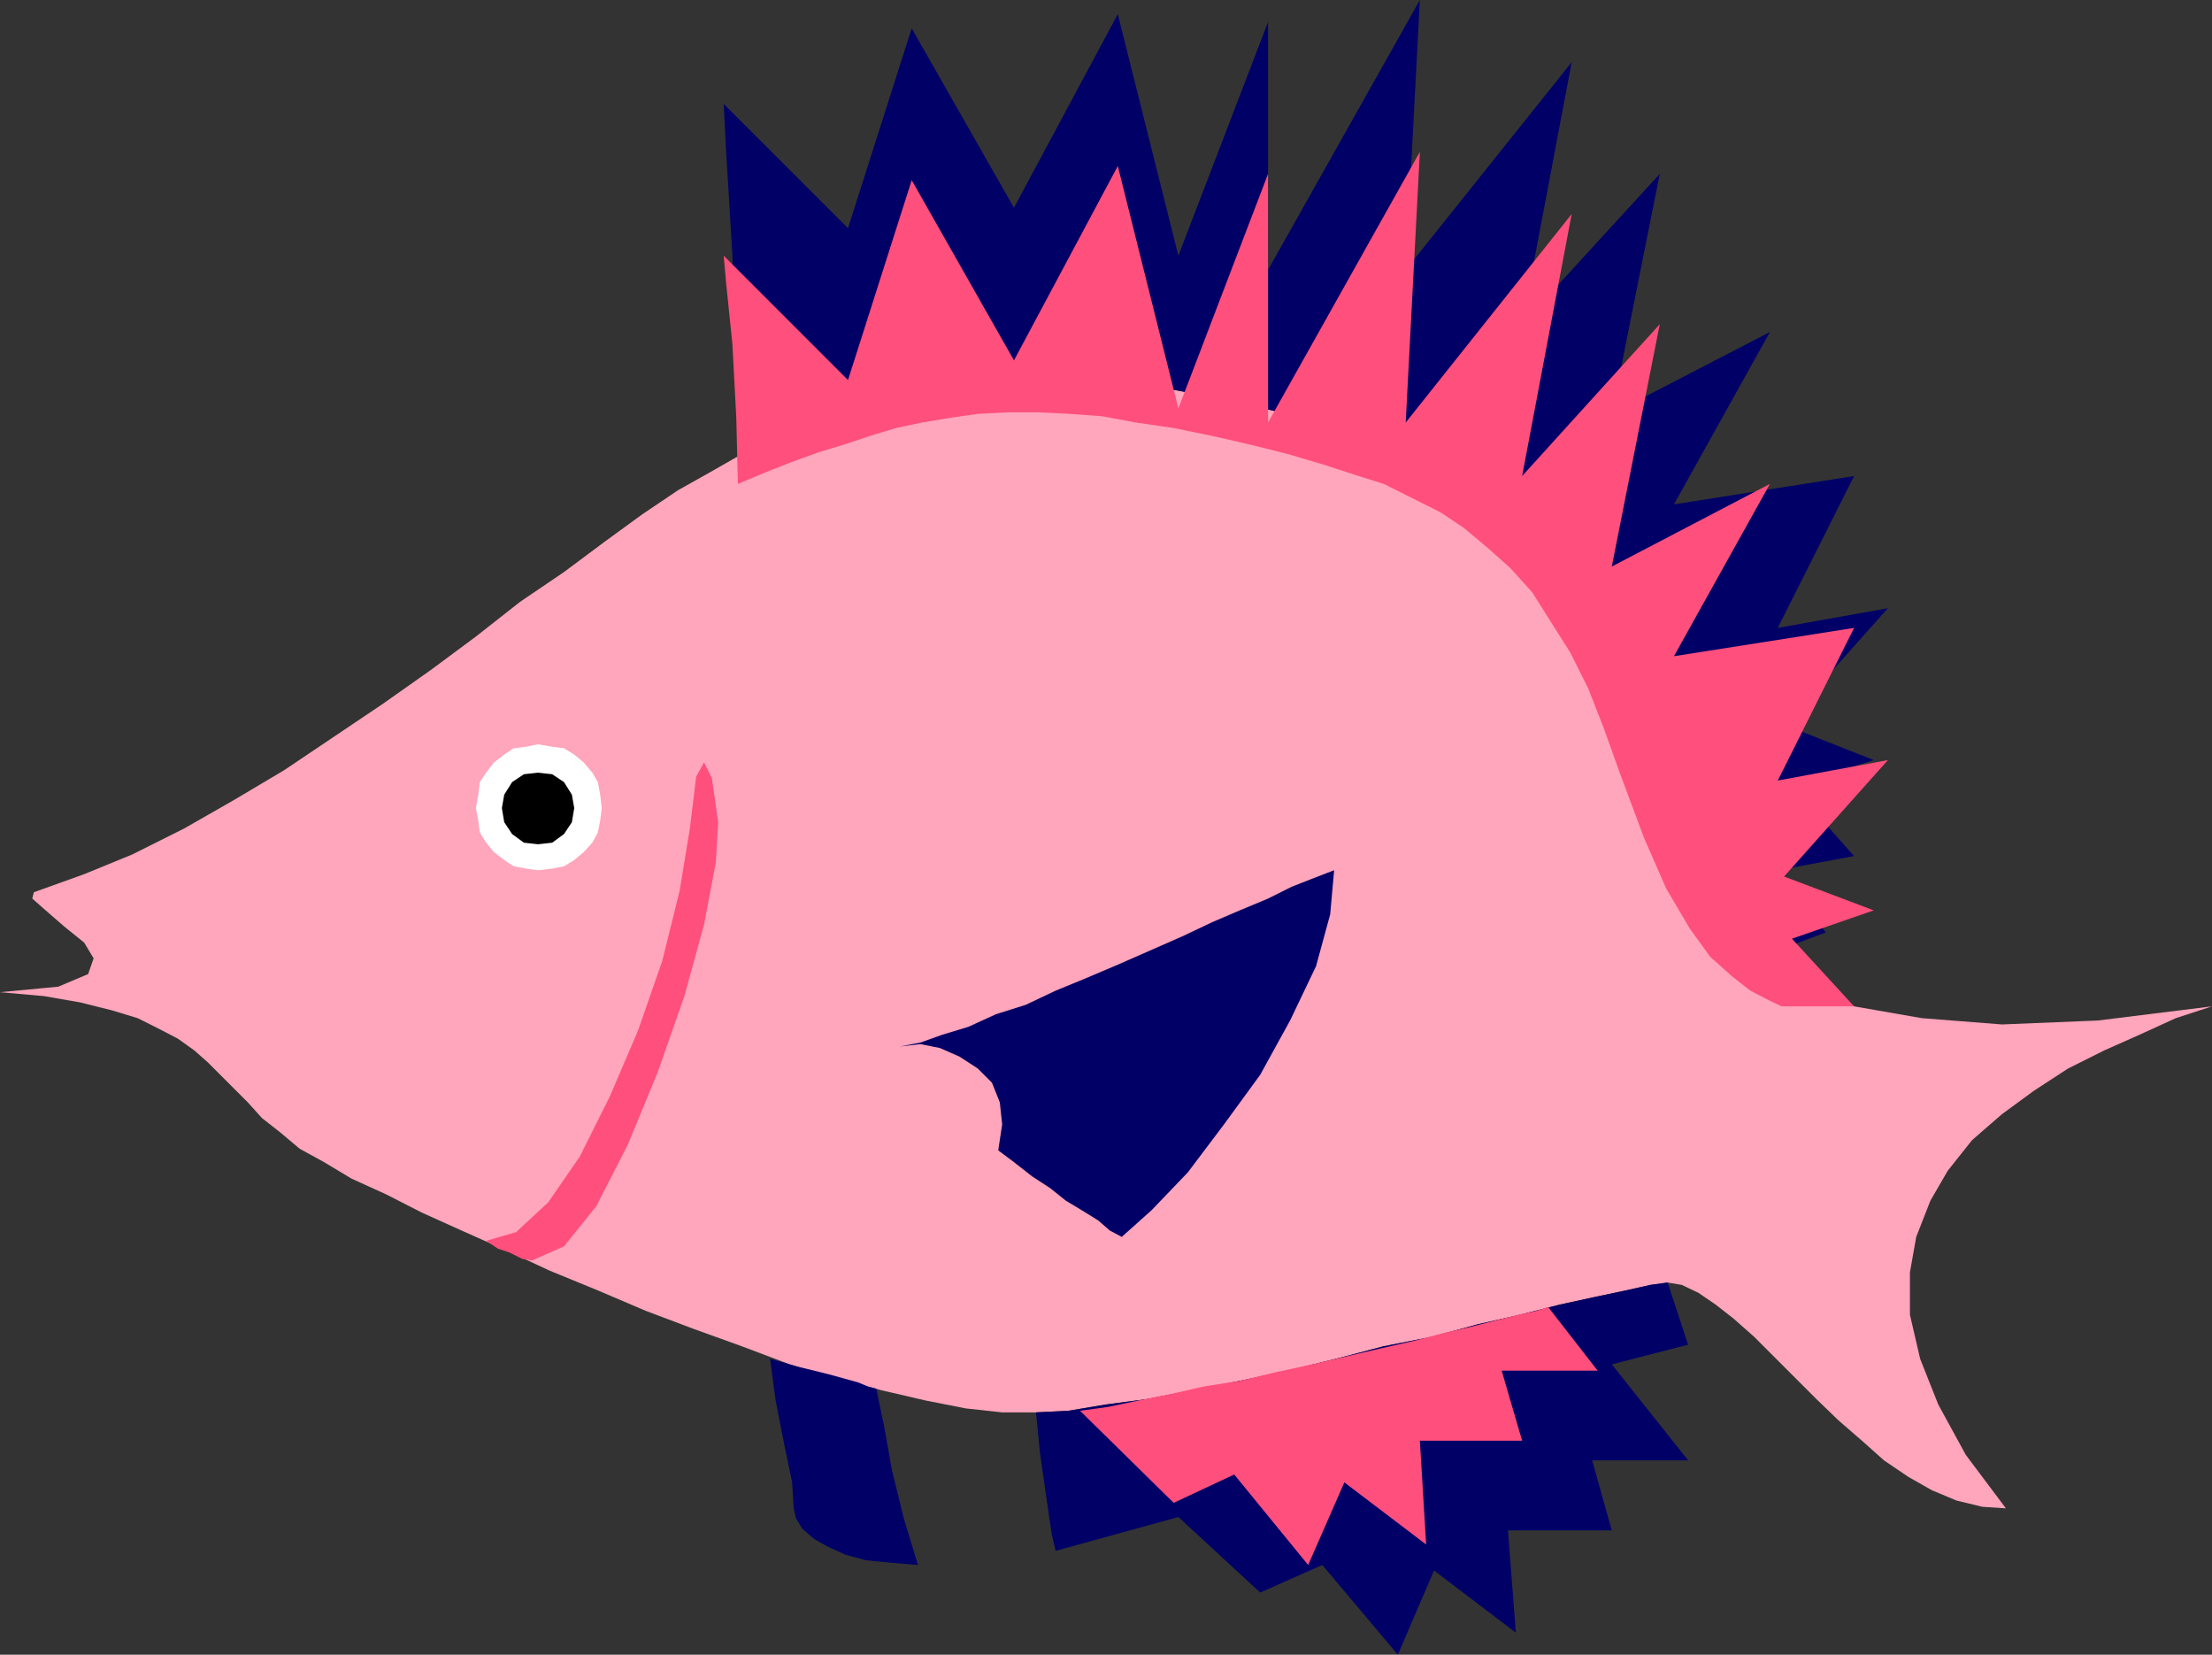 <?xml version="1.0" encoding="UTF-8" standalone="no"?>
<svg
   xmlns:ooo="http://xml.openoffice.org/svg/export"
   xmlns:dc="http://purl.org/dc/elements/1.1/"
   xmlns:cc="http://creativecommons.org/ns#"
   xmlns:rdf="http://www.w3.org/1999/02/22-rdf-syntax-ns#"
   xmlns:svg="http://www.w3.org/2000/svg"
   xmlns="http://www.w3.org/2000/svg"
   xmlns:sodipodi="http://sodipodi.sourceforge.net/DTD/sodipodi-0.dtd"
   xmlns:inkscape="http://www.inkscape.org/namespaces/inkscape"
   version="1.2"
   width="28.12mm"
   height="21.03mm"
   viewBox="0 0 2812 2103"
   preserveAspectRatio="xMidYMid"
   xml:space="preserve"
   id="svg91"
   sodipodi:docname="fish7.svg"
   style="fill-rule:evenodd;stroke-width:28.222;stroke-linejoin:round"
   inkscape:version="0.92.5 (2060ec1f9f, 2020-04-08)"><rect x="0" y="0" width="2812" height="2103" fill="#333333" stroke="none"/><sodipodi:namedview
   pagecolor="#ffffff"
   bordercolor="#666666"
   borderopacity="1"
   objecttolerance="10"
   gridtolerance="10"
   guidetolerance="10"
   inkscape:pageopacity="0"
   inkscape:pageshadow="2"
   inkscape:window-width="664"
   inkscape:window-height="487"
   id="namedview93"
   showgrid="false"
   inkscape:zoom="0.2102413"
   inkscape:cx="53.140158"
   inkscape:cy="39.722833"
   inkscape:window-x="0"
   inkscape:window-y="0"
   inkscape:window-maximized="0"
   inkscape:current-layer="svg91" />
 <defs
   class="ClipPathGroup"
   id="defs8">
  <clipPath
   id="presentation_clip_path"
   clipPathUnits="userSpaceOnUse">
   <rect
   x="0"
   y="0"
   width="21000"
   height="29700"
   id="rect2" />
  </clipPath>
  <clipPath
   id="presentation_clip_path_shrink"
   clipPathUnits="userSpaceOnUse">
   <rect
   x="21"
   y="29"
   width="20958"
   height="29641"
   id="rect5" />
  </clipPath>
 </defs>
 <defs
   class="TextShapeIndex"
   id="defs12">
  <g
   ooo:slide="id1"
   ooo:id-list="id3"
   id="g10" />
 </defs>
 <defs
   class="EmbeddedBulletChars"
   id="defs44">
  <g
   id="bullet-char-template-57356"
   transform="matrix(4.8828125e-4,0,0,-4.8828125e-4,0,0)">
   <path
   d="M 580,1141 1163,571 580,0 -4,571 Z"
   id="path14"
   inkscape:connector-curvature="0" />
  </g>
  <g
   id="bullet-char-template-57354"
   transform="matrix(4.8828125e-4,0,0,-4.8828125e-4,0,0)">
   <path
   d="M 8,1128 H 1137 V 0 H 8 Z"
   id="path17"
   inkscape:connector-curvature="0" />
  </g>
  <g
   id="bullet-char-template-10146"
   transform="matrix(4.8828125e-4,0,0,-4.8828125e-4,0,0)">
   <path
   d="M 174,0 602,739 174,1481 1456,739 Z M 1358,739 309,1346 659,739 Z"
   id="path20"
   inkscape:connector-curvature="0" />
  </g>
  <g
   id="bullet-char-template-10132"
   transform="matrix(4.8828125e-4,0,0,-4.8828125e-4,0,0)">
   <path
   d="M 2015,739 1276,0 H 717 l 543,543 H 174 v 393 h 1086 l -543,545 h 557 z"
   id="path23"
   inkscape:connector-curvature="0" />
  </g>
  <g
   id="bullet-char-template-10007"
   transform="matrix(4.8828125e-4,0,0,-4.8828125e-4,0,0)">
   <path
   d="m 0,-2 c -7,16 -16,29 -25,39 l 381,530 c -94,256 -141,385 -141,387 0,25 13,38 40,38 9,0 21,-2 34,-5 21,4 42,12 65,25 l 27,-13 111,-251 280,301 64,-25 24,25 c 21,-10 41,-24 62,-43 C 886,937 835,863 770,784 769,783 710,716 594,584 L 774,223 c 0,-27 -21,-55 -63,-84 l 16,-20 C 717,90 699,76 672,76 641,76 570,178 457,381 L 164,-76 c -22,-34 -53,-51 -92,-51 -42,0 -63,17 -64,51 -7,9 -10,24 -10,44 0,9 1,19 2,30 z"
   id="path26"
   inkscape:connector-curvature="0" />
  </g>
  <g
   id="bullet-char-template-10004"
   transform="matrix(4.8828125e-4,0,0,-4.8828125e-4,0,0)">
   <path
   d="M 285,-33 C 182,-33 111,30 74,156 52,228 41,333 41,471 c 0,78 14,145 41,201 34,71 87,106 158,106 53,0 88,-31 106,-94 l 23,-176 c 8,-64 28,-97 59,-98 l 735,706 c 11,11 33,17 66,17 42,0 63,-15 63,-46 V 965 c 0,-36 -10,-64 -30,-84 L 442,47 C 390,-6 338,-33 285,-33 Z"
   id="path29"
   inkscape:connector-curvature="0" />
  </g>
  <g
   id="bullet-char-template-9679"
   transform="matrix(4.8828125e-4,0,0,-4.8828125e-4,0,0)">
   <path
   d="M 813,0 C 632,0 489,54 383,161 276,268 223,411 223,592 c 0,181 53,324 160,431 106,107 249,161 430,161 179,0 323,-54 432,-161 108,-107 162,-251 162,-431 0,-180 -54,-324 -162,-431 C 1136,54 992,0 813,0 Z"
   id="path32"
   inkscape:connector-curvature="0" />
  </g>
  <g
   id="bullet-char-template-8226"
   transform="matrix(4.8828125e-4,0,0,-4.8828125e-4,0,0)">
   <path
   d="m 346,457 c -73,0 -137,26 -191,78 -54,51 -81,114 -81,188 0,73 27,136 81,188 54,52 118,78 191,78 73,0 134,-26 185,-79 51,-51 77,-114 77,-187 0,-75 -25,-137 -76,-188 -50,-52 -112,-78 -186,-78 z"
   id="path35"
   inkscape:connector-curvature="0" />
  </g>
  <g
   id="bullet-char-template-8211"
   transform="matrix(4.8828125e-4,0,0,-4.8828125e-4,0,0)">
   <path
   d="M -4,459 H 1135 V 606 H -4 Z"
   id="path38"
   inkscape:connector-curvature="0" />
  </g>
  <g
   id="bullet-char-template-61548"
   transform="matrix(4.8828125e-4,0,0,-4.8828125e-4,0,0)">
   <path
   d="m 173,740 c 0,163 58,303 173,419 116,115 255,173 419,173 163,0 302,-58 418,-173 116,-116 174,-256 174,-419 0,-163 -58,-303 -174,-418 C 1067,206 928,148 765,148 601,148 462,206 346,322 231,437 173,577 173,740 Z"
   id="path41"
   inkscape:connector-curvature="0" />
  </g>
 </defs>
 <g
   id="g49"
   transform="translate(-9094,-13798)">
  <g
   id="id2"
   class="Master_Slide">
   <g
   id="bg-id2"
   class="Background" />
   <g
   id="bo-id2"
   class="BackgroundObjects" />
  </g>
 </g>
 <g
   class="SlideGroup"
   id="g89"
   transform="translate(-9094,-13798)">
  <g
   id="g87">
   <g
   id="container-id1">
    <g
   id="id1"
   class="Slide"
   clip-path="url(#presentation_clip_path)">
     <g
   class="Page"
   id="g83">
      <g
   class="Graphic"
   id="g81">
       <g
   id="id3">
        <rect
   class="BoundingBox"
   x="9094"
   y="13798"
   width="2812"
   height="2103"
   id="rect51"
   style="fill:none;stroke:none" />
        <defs
   id="defs56">
         <clipPath
   id="clip_path_1"
   clipPathUnits="userSpaceOnUse">
          <path
   d="m 9094,13798 h 2811 v 2102 H 9094 Z"
   id="path53"
   inkscape:connector-curvature="0" />
         </clipPath>
        </defs>
        <g
   clip-path="url(#clip_path_1)"
   id="g78">
         <path
   d="m 11644,15715 -51,-68 -35,-64 -23,-58 -13,-56 v -54 l 8,-45 18,-46 22,-38 31,-39 38,-33 41,-30 43,-28 46,-23 45,-20 46,-21 46,-15 -145,18 -122,5 -102,-8 -86,-15 -69,-23 -56,-30 -43,-38 -36,-44 -27,-48 -23,-51 -21,-53 -20,-54 -20,-56 -23,-53 -31,-53 -35,-49 -44,-45 -48,-41 -53,-36 -56,-33 -61,-25 -64,-23 -63,-15 -69,-13 -69,-8 -71,-2 -71,2 -71,8 -69,13 -71,17 -69,26 -66,28 -35,20 -41,23 -46,31 -48,35 -51,38 -56,38 -56,44 -58,43 -61,43 -61,41 -64,43 -64,38 -63,36 -66,33 -61,25 -64,23 -2,8 17,15 23,20 26,21 12,20 -7,20 -38,16 -74,7 56,5 46,8 40,10 33,10 26,13 25,13 21,15 17,15 16,16 17,17 18,18 18,20 23,18 25,21 31,17 35,21 44,20 45,23 51,23 56,25 56,26 61,25 61,26 61,23 61,22 61,23 61,18 56,15 56,13 51,10 46,5 h 43 l 41,-2 48,-8 53,-7 56,-11 61,-12 61,-13 61,-15 61,-16 61,-12 59,-16 53,-12 51,-13 46,-10 38,-8 31,-7 22,-3 18,3 21,10 22,15 23,18 26,23 25,25 26,26 28,28 28,27 30,26 28,25 31,21 30,17 31,13 33,8 z"
   id="path58"
   inkscape:connector-curvature="0"
   style="fill:#ffa5bc;stroke:none" />
         <path
   d="m 9778,14904 18,-2 15,-3 13,-8 12,-10 11,-12 7,-13 3,-15 2,-16 -2,-17 -3,-16 -7,-12 -11,-13 -12,-10 -13,-8 -15,-2 -18,-3 -15,3 -16,2 -12,8 -13,10 -10,13 -8,12 -2,16 -3,17 3,16 2,15 8,13 10,12 13,10 12,8 16,3 z"
   id="path60"
   inkscape:connector-curvature="0"
   style="fill:#ffffff;stroke:none" />
         <path
   d="m 9778,14871 18,-2 15,-11 10,-15 3,-18 -3,-17 -10,-16 -15,-10 -18,-2 -18,2 -15,10 -10,16 -3,17 3,18 10,15 15,11 z"
   id="path62"
   inkscape:connector-curvature="0"
   style="fill:#000000;stroke:none" />
         <path
   d="m 11214,15428 -22,3 -31,7 -38,8 -46,10 -51,13 -53,12 -59,16 -61,12 -61,16 -61,15 -61,13 -61,12 -56,11 -53,7 -48,8 -41,2 5,51 8,56 7,48 5,21 156,-43 104,96 79,-35 96,114 46,-107 104,79 -10,-130 h 132 l -25,-89 h 122 l -97,-122 97,-25 z"
   id="path64"
   inkscape:connector-curvature="0"
   style="fill:#000066;stroke:none" />
         <path
   d="m 11319,15019 -51,-49 -38,-56 -31,-61 -25,-66 -23,-68 -28,-67 -33,-66 -43,-61 -44,-45 -48,-41 -53,-36 -56,-33 -61,-25 -64,-23 -63,-15 -69,-13 -69,-8 -71,-2 -71,2 -71,8 -69,13 -71,17 -69,26 -66,28 -2,-107 -5,-150 -8,-132 -3,-59 158,158 81,-254 130,228 132,-246 77,307 114,-297 v 315 l 193,-343 -18,343 211,-264 -63,333 175,-191 -61,305 201,-104 -122,219 229,-36 -97,193 140,-25 -132,148 114,45 -104,33 79,89 -97,18 61,79 z"
   id="path66"
   inkscape:connector-curvature="0"
   style="fill:#000066;stroke:none" />
         <path
   d="m 10238,15128 26,-3 25,5 25,11 23,15 18,18 10,25 3,28 -5,33 20,15 23,18 23,15 20,16 20,12 21,13 15,13 15,8 38,-34 46,-48 46,-61 46,-63 38,-69 33,-69 18,-66 5,-56 -26,10 -28,11 -30,15 -36,15 -35,15 -38,18 -41,18 -41,18 -40,17 -39,16 -38,18 -38,12 -35,16 -33,10 -28,10 z"
   id="path68"
   inkscape:connector-curvature="0"
   style="fill:#000066;stroke:none" />
         <path
   d="m 10208,15563 10,48 10,56 15,61 18,59 -36,-3 -30,-3 -26,-7 -22,-10 -18,-10 -15,-13 -8,-13 -3,-13 -2,-33 -10,-48 -11,-56 -7,-53 18,5 17,5 21,5 20,5 18,5 18,5 12,5 z"
   id="path70"
   inkscape:connector-curvature="0"
   style="fill:#000066;stroke:none" />
         <path
   d="m 9712,15375 38,-11 41,-38 40,-58 38,-76 36,-84 31,-89 22,-89 13,-79 8,-66 10,-18 10,20 8,56 -3,51 -15,79 -25,91 -34,97 -38,92 -40,78 -41,51 -41,18 -12,-2 -16,-8 -15,-5 z"
   id="path72"
   inkscape:connector-curvature="0"
   style="fill:#ff4f7c;stroke:none" />
         <path
   d="m 11359,15077 h 92 l -79,-86 104,-36 -114,-43 132,-148 -140,26 97,-194 -229,36 122,-219 -201,105 61,-308 -175,193 63,-333 -211,265 18,-344 -193,344 v -316 l -114,298 -77,-308 -132,247 -130,-229 -81,254 -158,-158 3,34 8,78 5,94 2,84 36,-15 33,-13 33,-12 33,-10 33,-11 33,-10 33,-7 36,-6 35,-5 38,-2 h 39 l 40,2 41,3 43,8 48,7 49,10 48,11 48,12 44,13 40,13 38,12 36,18 36,18 30,20 31,26 28,25 28,31 22,35 26,41 23,46 20,51 20,56 31,83 28,64 30,51 26,36 28,25 23,18 23,12 z"
   id="path74"
   inkscape:connector-curvature="0"
   style="fill:#ff4f7c;stroke:none" />
         <path
   d="m 11062,15459 63,81 h -122 l 26,89 h -130 l 8,132 -104,-79 -46,105 -94,-115 -77,36 -119,-117 36,-5 38,-8 40,-8 44,-10 45,-7 46,-11 46,-10 43,-10 43,-10 44,-10 38,-10 35,-8 31,-8 28,-7 23,-5 z"
   id="path76"
   inkscape:connector-curvature="0"
   style="fill:#ff4f7c;stroke:none" />
        </g>
       </g>
      </g>
     </g>
    </g>
   </g>
  </g>
 </g>
</svg>